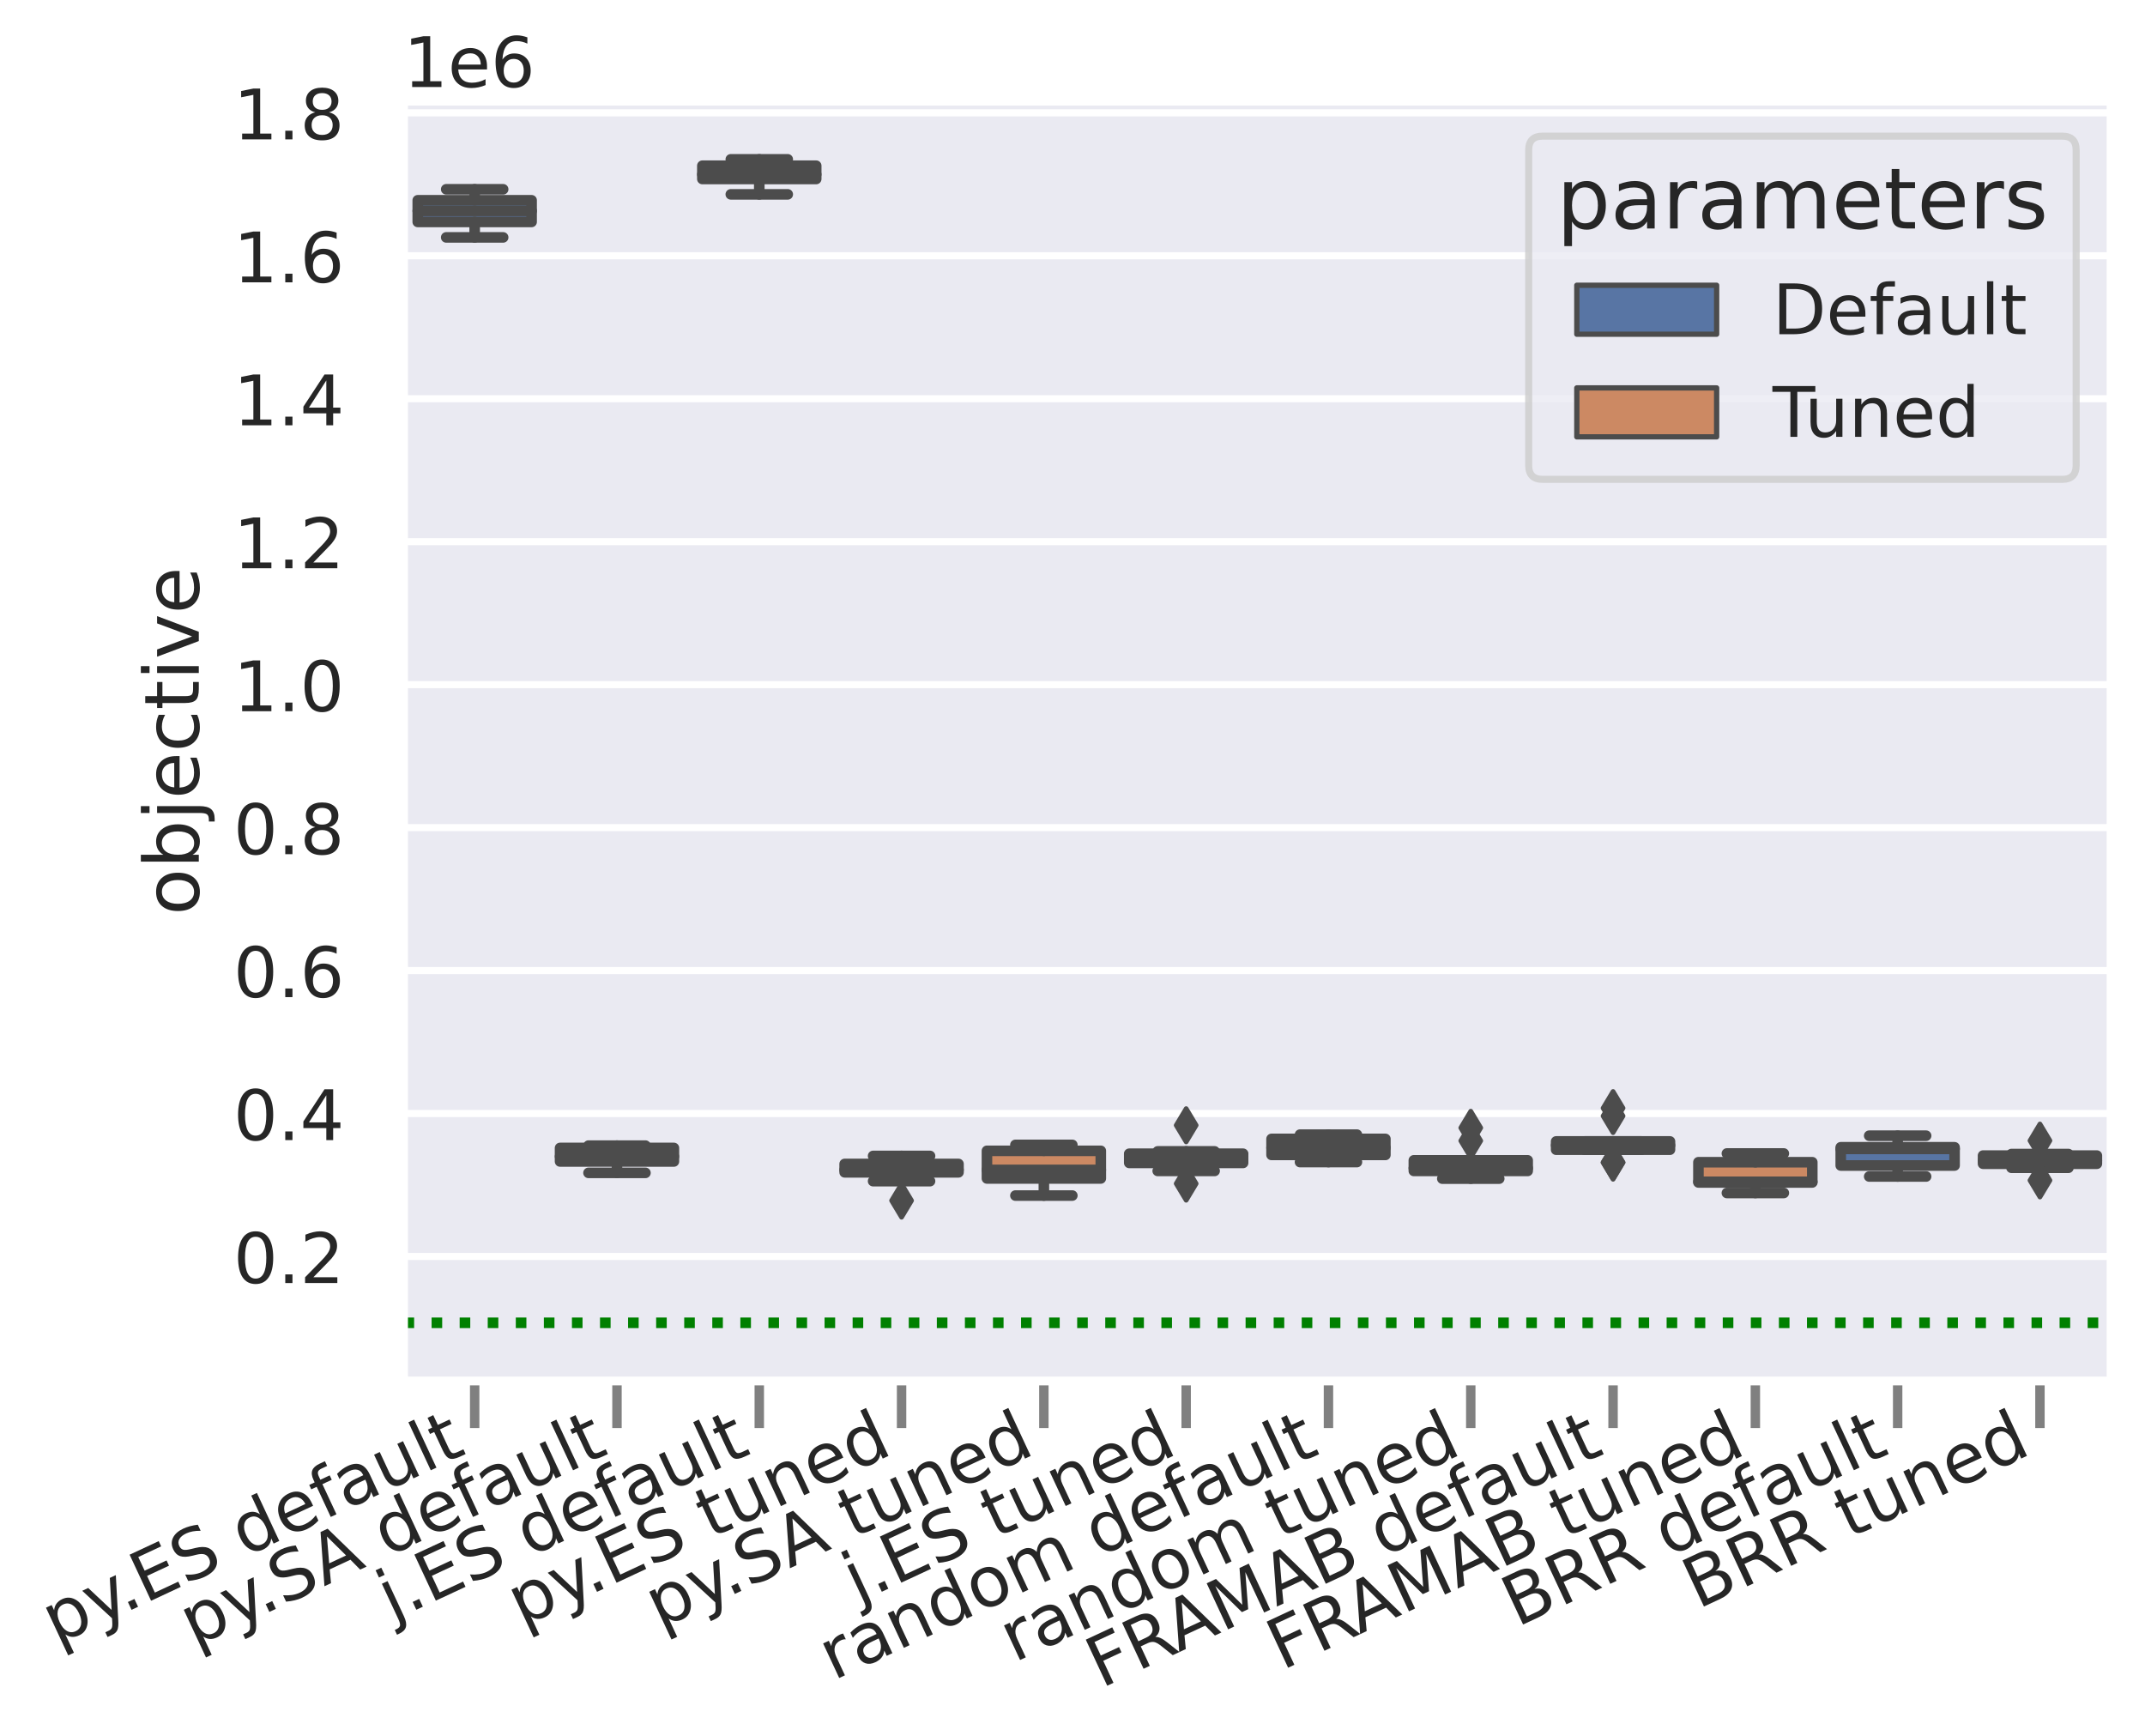 <?xml version="1.0" encoding="utf-8" standalone="no"?>
<!DOCTYPE svg PUBLIC "-//W3C//DTD SVG 1.1//EN"
  "http://www.w3.org/Graphics/SVG/1.1/DTD/svg11.dtd">
<!-- Created with matplotlib (https://matplotlib.org/) -->
<svg height="368.612pt" version="1.1" viewBox="0 0 455.612 368.612" width="455.612pt" xmlns="http://www.w3.org/2000/svg" xmlns:xlink="http://www.w3.org/1999/xlink">
 <defs>
  <style type="text/css">
*{stroke-linecap:butt;stroke-linejoin:round;}
  </style>
 </defs>
 <g id="figure_1">
  <g id="patch_1">
   <path d="M 0 368.612 
L 455.612 368.612 
L 455.612 0 
L 0 0 
z
" style="fill:#ffffff;"/>
  </g>
  <g id="axes_1">
   <g id="patch_2">
    <path d="M 85.712 293.284 
L 448.412 293.284 
L 448.412 21.484 
L 85.712 21.484 
z
" style="fill:#eaeaf2;"/>
   </g>
   <g id="matplotlib.axis_1">
    <g id="xtick_1">
     <g id="line2d_1">
      <defs>
       <path d="M 0 0 
L 0 10 
" id="m8fda8c042b" style="stroke:#808080;stroke-width:2;"/>
      </defs>
      <g>
       <use style="fill:#808080;stroke:#808080;stroke-width:2;" x="100.825" xlink:href="#m8fda8c042b" y="293.284"/>
      </g>
     </g>
     <g id="text_1">
      <!-- py.ES default -->
      <defs>
       <path d="M 18.109 8.203 
L 18.109 -20.797 
L 9.078 -20.797 
L 9.078 54.688 
L 18.109 54.688 
L 18.109 46.391 
Q 20.953 51.266 25.266 53.625 
Q 29.594 56 35.594 56 
Q 45.562 56 51.781 48.094 
Q 58.016 40.188 58.016 27.297 
Q 58.016 14.406 51.781 6.484 
Q 45.562 -1.422 35.594 -1.422 
Q 29.594 -1.422 25.266 0.953 
Q 20.953 3.328 18.109 8.203 
z
M 48.688 27.297 
Q 48.688 37.203 44.609 42.844 
Q 40.531 48.484 33.406 48.484 
Q 26.266 48.484 22.188 42.844 
Q 18.109 37.203 18.109 27.297 
Q 18.109 17.391 22.188 11.75 
Q 26.266 6.109 33.406 6.109 
Q 40.531 6.109 44.609 11.75 
Q 48.688 17.391 48.688 27.297 
z
" id="DejaVuSans-112"/>
       <path d="M 32.172 -5.078 
Q 28.375 -14.844 24.75 -17.812 
Q 21.141 -20.797 15.094 -20.797 
L 7.906 -20.797 
L 7.906 -13.281 
L 13.188 -13.281 
Q 16.891 -13.281 18.938 -11.516 
Q 21 -9.766 23.484 -3.219 
L 25.094 0.875 
L 2.984 54.688 
L 12.5 54.688 
L 29.594 11.922 
L 46.688 54.688 
L 56.203 54.688 
z
" id="DejaVuSans-121"/>
       <path d="M 10.688 12.406 
L 21 12.406 
L 21 0 
L 10.688 0 
z
" id="DejaVuSans-46"/>
       <path d="M 9.812 72.906 
L 55.906 72.906 
L 55.906 64.594 
L 19.672 64.594 
L 19.672 43.016 
L 54.391 43.016 
L 54.391 34.719 
L 19.672 34.719 
L 19.672 8.297 
L 56.781 8.297 
L 56.781 0 
L 9.812 0 
z
" id="DejaVuSans-69"/>
       <path d="M 53.516 70.516 
L 53.516 60.891 
Q 47.906 63.578 42.922 64.891 
Q 37.938 66.219 33.297 66.219 
Q 25.25 66.219 20.875 63.094 
Q 16.5 59.969 16.5 54.203 
Q 16.5 49.359 19.406 46.891 
Q 22.312 44.438 30.422 42.922 
L 36.375 41.703 
Q 47.406 39.594 52.656 34.297 
Q 57.906 29 57.906 20.125 
Q 57.906 9.516 50.797 4.047 
Q 43.703 -1.422 29.984 -1.422 
Q 24.812 -1.422 18.969 -0.25 
Q 13.141 0.922 6.891 3.219 
L 6.891 13.375 
Q 12.891 10.016 18.656 8.297 
Q 24.422 6.594 29.984 6.594 
Q 38.422 6.594 43.016 9.906 
Q 47.609 13.234 47.609 19.391 
Q 47.609 24.75 44.312 27.781 
Q 41.016 30.812 33.5 32.328 
L 27.484 33.5 
Q 16.453 35.688 11.516 40.375 
Q 6.594 45.062 6.594 53.422 
Q 6.594 63.094 13.406 68.656 
Q 20.219 74.219 32.172 74.219 
Q 37.312 74.219 42.625 73.281 
Q 47.953 72.359 53.516 70.516 
z
" id="DejaVuSans-83"/>
       <path id="DejaVuSans-32"/>
       <path d="M 45.406 46.391 
L 45.406 75.984 
L 54.391 75.984 
L 54.391 0 
L 45.406 0 
L 45.406 8.203 
Q 42.578 3.328 38.25 0.953 
Q 33.938 -1.422 27.875 -1.422 
Q 17.969 -1.422 11.734 6.484 
Q 5.516 14.406 5.516 27.297 
Q 5.516 40.188 11.734 48.094 
Q 17.969 56 27.875 56 
Q 33.938 56 38.25 53.625 
Q 42.578 51.266 45.406 46.391 
z
M 14.797 27.297 
Q 14.797 17.391 18.875 11.75 
Q 22.953 6.109 30.078 6.109 
Q 37.203 6.109 41.297 11.75 
Q 45.406 17.391 45.406 27.297 
Q 45.406 37.203 41.297 42.844 
Q 37.203 48.484 30.078 48.484 
Q 22.953 48.484 18.875 42.844 
Q 14.797 37.203 14.797 27.297 
z
" id="DejaVuSans-100"/>
       <path d="M 56.203 29.594 
L 56.203 25.203 
L 14.891 25.203 
Q 15.484 15.922 20.484 11.062 
Q 25.484 6.203 34.422 6.203 
Q 39.594 6.203 44.453 7.469 
Q 49.312 8.734 54.109 11.281 
L 54.109 2.781 
Q 49.266 0.734 44.188 -0.344 
Q 39.109 -1.422 33.891 -1.422 
Q 20.797 -1.422 13.156 6.188 
Q 5.516 13.812 5.516 26.812 
Q 5.516 40.234 12.766 48.109 
Q 20.016 56 32.328 56 
Q 43.359 56 49.781 48.891 
Q 56.203 41.797 56.203 29.594 
z
M 47.219 32.234 
Q 47.125 39.594 43.094 43.984 
Q 39.062 48.391 32.422 48.391 
Q 24.906 48.391 20.391 44.141 
Q 15.875 39.891 15.188 32.172 
z
" id="DejaVuSans-101"/>
       <path d="M 37.109 75.984 
L 37.109 68.5 
L 28.516 68.5 
Q 23.688 68.5 21.797 66.547 
Q 19.922 64.594 19.922 59.516 
L 19.922 54.688 
L 34.719 54.688 
L 34.719 47.703 
L 19.922 47.703 
L 19.922 0 
L 10.891 0 
L 10.891 47.703 
L 2.297 47.703 
L 2.297 54.688 
L 10.891 54.688 
L 10.891 58.5 
Q 10.891 67.625 15.141 71.797 
Q 19.391 75.984 28.609 75.984 
z
" id="DejaVuSans-102"/>
       <path d="M 34.281 27.484 
Q 23.391 27.484 19.188 25 
Q 14.984 22.516 14.984 16.5 
Q 14.984 11.719 18.141 8.906 
Q 21.297 6.109 26.703 6.109 
Q 34.188 6.109 38.703 11.406 
Q 43.219 16.703 43.219 25.484 
L 43.219 27.484 
z
M 52.203 31.203 
L 52.203 0 
L 43.219 0 
L 43.219 8.297 
Q 40.141 3.328 35.547 0.953 
Q 30.953 -1.422 24.312 -1.422 
Q 15.922 -1.422 10.953 3.297 
Q 6 8.016 6 15.922 
Q 6 25.141 12.172 29.828 
Q 18.359 34.516 30.609 34.516 
L 43.219 34.516 
L 43.219 35.406 
Q 43.219 41.609 39.141 45 
Q 35.062 48.391 27.688 48.391 
Q 23 48.391 18.547 47.266 
Q 14.109 46.141 10.016 43.891 
L 10.016 52.203 
Q 14.938 54.109 19.578 55.047 
Q 24.219 56 28.609 56 
Q 40.484 56 46.344 49.844 
Q 52.203 43.703 52.203 31.203 
z
" id="DejaVuSans-97"/>
       <path d="M 8.5 21.578 
L 8.5 54.688 
L 17.484 54.688 
L 17.484 21.922 
Q 17.484 14.156 20.5 10.266 
Q 23.531 6.391 29.594 6.391 
Q 36.859 6.391 41.078 11.031 
Q 45.312 15.672 45.312 23.688 
L 45.312 54.688 
L 54.297 54.688 
L 54.297 0 
L 45.312 0 
L 45.312 8.406 
Q 42.047 3.422 37.719 1 
Q 33.406 -1.422 27.688 -1.422 
Q 18.266 -1.422 13.375 4.438 
Q 8.5 10.297 8.5 21.578 
z
M 31.109 56 
z
" id="DejaVuSans-117"/>
       <path d="M 9.422 75.984 
L 18.406 75.984 
L 18.406 0 
L 9.422 0 
z
" id="DejaVuSans-108"/>
       <path d="M 18.312 70.219 
L 18.312 54.688 
L 36.812 54.688 
L 36.812 47.703 
L 18.312 47.703 
L 18.312 18.016 
Q 18.312 11.328 20.141 9.422 
Q 21.969 7.516 27.594 7.516 
L 36.812 7.516 
L 36.812 0 
L 27.594 0 
Q 17.188 0 13.234 3.875 
Q 9.281 7.766 9.281 18.016 
L 9.281 47.703 
L 2.688 47.703 
L 2.688 54.688 
L 9.281 54.688 
L 9.281 70.219 
z
" id="DejaVuSans-116"/>
      </defs>
      <g style="fill:#262626;" transform="translate(11.969 349.336)rotate(-25)scale(0.148 -0.148)">
       <use xlink:href="#DejaVuSans-112"/>
       <use x="63.477" xlink:href="#DejaVuSans-121"/>
       <use x="108.406" xlink:href="#DejaVuSans-46"/>
       <use x="140.193" xlink:href="#DejaVuSans-69"/>
       <use x="203.377" xlink:href="#DejaVuSans-83"/>
       <use x="266.854" xlink:href="#DejaVuSans-32"/>
       <use x="298.641" xlink:href="#DejaVuSans-100"/>
       <use x="362.117" xlink:href="#DejaVuSans-101"/>
       <use x="423.641" xlink:href="#DejaVuSans-102"/>
       <use x="458.846" xlink:href="#DejaVuSans-97"/>
       <use x="520.125" xlink:href="#DejaVuSans-117"/>
       <use x="583.504" xlink:href="#DejaVuSans-108"/>
       <use x="611.287" xlink:href="#DejaVuSans-116"/>
      </g>
     </g>
    </g>
    <g id="xtick_2">
     <g id="line2d_2">
      <g>
       <use style="fill:#808080;stroke:#808080;stroke-width:2;" x="131.05" xlink:href="#m8fda8c042b" y="293.284"/>
      </g>
     </g>
     <g id="text_2">
      <!-- py.SA default -->
      <defs>
       <path d="M 34.188 63.188 
L 20.797 26.906 
L 47.609 26.906 
z
M 28.609 72.906 
L 39.797 72.906 
L 67.578 0 
L 57.328 0 
L 50.688 18.703 
L 17.828 18.703 
L 11.188 0 
L 0.781 0 
z
" id="DejaVuSans-65"/>
      </defs>
      <g style="fill:#262626;" transform="translate(41.239 349.781)rotate(-25)scale(0.148 -0.148)">
       <use xlink:href="#DejaVuSans-112"/>
       <use x="63.477" xlink:href="#DejaVuSans-121"/>
       <use x="108.406" xlink:href="#DejaVuSans-46"/>
       <use x="140.193" xlink:href="#DejaVuSans-83"/>
       <use x="205.545" xlink:href="#DejaVuSans-65"/>
       <use x="273.953" xlink:href="#DejaVuSans-32"/>
       <use x="305.74" xlink:href="#DejaVuSans-100"/>
       <use x="369.217" xlink:href="#DejaVuSans-101"/>
       <use x="430.74" xlink:href="#DejaVuSans-102"/>
       <use x="465.945" xlink:href="#DejaVuSans-97"/>
       <use x="527.225" xlink:href="#DejaVuSans-117"/>
       <use x="590.604" xlink:href="#DejaVuSans-108"/>
       <use x="618.387" xlink:href="#DejaVuSans-116"/>
      </g>
     </g>
    </g>
    <g id="xtick_3">
     <g id="line2d_3">
      <g>
       <use style="fill:#808080;stroke:#808080;stroke-width:2;" x="161.275" xlink:href="#m8fda8c042b" y="293.284"/>
      </g>
     </g>
     <g id="text_3">
      <!-- j.ES default -->
      <defs>
       <path d="M 9.422 54.688 
L 18.406 54.688 
L 18.406 -0.984 
Q 18.406 -11.422 14.422 -16.109 
Q 10.453 -20.797 1.609 -20.797 
L -1.812 -20.797 
L -1.812 -13.188 
L 0.594 -13.188 
Q 5.719 -13.188 7.562 -10.812 
Q 9.422 -8.453 9.422 -0.984 
z
M 9.422 75.984 
L 18.406 75.984 
L 18.406 64.594 
L 9.422 64.594 
z
" id="DejaVuSans-106"/>
      </defs>
      <g style="fill:#262626;" transform="translate(83.272 344.275)rotate(-25)scale(0.148 -0.148)">
       <use xlink:href="#DejaVuSans-106"/>
       <use x="27.783" xlink:href="#DejaVuSans-46"/>
       <use x="59.57" xlink:href="#DejaVuSans-69"/>
       <use x="122.754" xlink:href="#DejaVuSans-83"/>
       <use x="186.23" xlink:href="#DejaVuSans-32"/>
       <use x="218.018" xlink:href="#DejaVuSans-100"/>
       <use x="281.494" xlink:href="#DejaVuSans-101"/>
       <use x="343.018" xlink:href="#DejaVuSans-102"/>
       <use x="378.223" xlink:href="#DejaVuSans-97"/>
       <use x="439.502" xlink:href="#DejaVuSans-117"/>
       <use x="502.881" xlink:href="#DejaVuSans-108"/>
       <use x="530.664" xlink:href="#DejaVuSans-116"/>
      </g>
     </g>
    </g>
    <g id="xtick_4">
     <g id="line2d_4">
      <g>
       <use style="fill:#808080;stroke:#808080;stroke-width:2;" x="191.5" xlink:href="#m8fda8c042b" y="293.284"/>
      </g>
     </g>
     <g id="text_4">
      <!-- py.ES tuned -->
      <defs>
       <path d="M 54.891 33.016 
L 54.891 0 
L 45.906 0 
L 45.906 32.719 
Q 45.906 40.484 42.875 44.328 
Q 39.844 48.188 33.797 48.188 
Q 26.516 48.188 22.312 43.547 
Q 18.109 38.922 18.109 30.906 
L 18.109 0 
L 9.078 0 
L 9.078 54.688 
L 18.109 54.688 
L 18.109 46.188 
Q 21.344 51.125 25.703 53.562 
Q 30.078 56 35.797 56 
Q 45.219 56 50.047 50.172 
Q 54.891 44.344 54.891 33.016 
z
" id="DejaVuSans-110"/>
      </defs>
      <g style="fill:#262626;" transform="translate(110.839 345.514)rotate(-25)scale(0.148 -0.148)">
       <use xlink:href="#DejaVuSans-112"/>
       <use x="63.477" xlink:href="#DejaVuSans-121"/>
       <use x="108.406" xlink:href="#DejaVuSans-46"/>
       <use x="140.193" xlink:href="#DejaVuSans-69"/>
       <use x="203.377" xlink:href="#DejaVuSans-83"/>
       <use x="266.854" xlink:href="#DejaVuSans-32"/>
       <use x="298.641" xlink:href="#DejaVuSans-116"/>
       <use x="337.85" xlink:href="#DejaVuSans-117"/>
       <use x="401.229" xlink:href="#DejaVuSans-110"/>
       <use x="464.607" xlink:href="#DejaVuSans-101"/>
       <use x="526.131" xlink:href="#DejaVuSans-100"/>
      </g>
     </g>
    </g>
    <g id="xtick_5">
     <g id="line2d_5">
      <g>
       <use style="fill:#808080;stroke:#808080;stroke-width:2;" x="221.725" xlink:href="#m8fda8c042b" y="293.284"/>
      </g>
     </g>
     <g id="text_5">
      <!-- py.SA tuned -->
      <g style="fill:#262626;" transform="translate(140.109 345.96)rotate(-25)scale(0.148 -0.148)">
       <use xlink:href="#DejaVuSans-112"/>
       <use x="63.477" xlink:href="#DejaVuSans-121"/>
       <use x="108.406" xlink:href="#DejaVuSans-46"/>
       <use x="140.193" xlink:href="#DejaVuSans-83"/>
       <use x="205.545" xlink:href="#DejaVuSans-65"/>
       <use x="273.953" xlink:href="#DejaVuSans-32"/>
       <use x="305.74" xlink:href="#DejaVuSans-116"/>
       <use x="344.949" xlink:href="#DejaVuSans-117"/>
       <use x="408.328" xlink:href="#DejaVuSans-110"/>
       <use x="471.707" xlink:href="#DejaVuSans-101"/>
       <use x="533.23" xlink:href="#DejaVuSans-100"/>
      </g>
     </g>
    </g>
    <g id="xtick_6">
     <g id="line2d_6">
      <g>
       <use style="fill:#808080;stroke:#808080;stroke-width:2;" x="251.95" xlink:href="#m8fda8c042b" y="293.284"/>
      </g>
     </g>
     <g id="text_6">
      <!-- j.ES tuned -->
      <g style="fill:#262626;" transform="translate(182.142 340.453)rotate(-25)scale(0.148 -0.148)">
       <use xlink:href="#DejaVuSans-106"/>
       <use x="27.783" xlink:href="#DejaVuSans-46"/>
       <use x="59.57" xlink:href="#DejaVuSans-69"/>
       <use x="122.754" xlink:href="#DejaVuSans-83"/>
       <use x="186.23" xlink:href="#DejaVuSans-32"/>
       <use x="218.018" xlink:href="#DejaVuSans-116"/>
       <use x="257.227" xlink:href="#DejaVuSans-117"/>
       <use x="320.605" xlink:href="#DejaVuSans-110"/>
       <use x="383.984" xlink:href="#DejaVuSans-101"/>
       <use x="445.508" xlink:href="#DejaVuSans-100"/>
      </g>
     </g>
    </g>
    <g id="xtick_7">
     <g id="line2d_7">
      <g>
       <use style="fill:#808080;stroke:#808080;stroke-width:2;" x="282.175" xlink:href="#m8fda8c042b" y="293.284"/>
      </g>
     </g>
     <g id="text_7">
      <!-- random default -->
      <defs>
       <path d="M 41.109 46.297 
Q 39.594 47.172 37.812 47.578 
Q 36.031 48 33.891 48 
Q 26.266 48 22.188 43.047 
Q 18.109 38.094 18.109 28.812 
L 18.109 0 
L 9.078 0 
L 9.078 54.688 
L 18.109 54.688 
L 18.109 46.188 
Q 20.953 51.172 25.484 53.578 
Q 30.031 56 36.531 56 
Q 37.453 56 38.578 55.875 
Q 39.703 55.766 41.062 55.516 
z
" id="DejaVuSans-114"/>
       <path d="M 30.609 48.391 
Q 23.391 48.391 19.188 42.75 
Q 14.984 37.109 14.984 27.297 
Q 14.984 17.484 19.156 11.844 
Q 23.344 6.203 30.609 6.203 
Q 37.797 6.203 41.984 11.859 
Q 46.188 17.531 46.188 27.297 
Q 46.188 37.016 41.984 42.703 
Q 37.797 48.391 30.609 48.391 
z
M 30.609 56 
Q 42.328 56 49.016 48.375 
Q 55.719 40.766 55.719 27.297 
Q 55.719 13.875 49.016 6.219 
Q 42.328 -1.422 30.609 -1.422 
Q 18.844 -1.422 12.172 6.219 
Q 5.516 13.875 5.516 27.297 
Q 5.516 40.766 12.172 48.375 
Q 18.844 56 30.609 56 
z
" id="DejaVuSans-111"/>
       <path d="M 52 44.188 
Q 55.375 50.25 60.062 53.125 
Q 64.75 56 71.094 56 
Q 79.641 56 84.281 50.016 
Q 88.922 44.047 88.922 33.016 
L 88.922 0 
L 79.891 0 
L 79.891 32.719 
Q 79.891 40.578 77.094 44.375 
Q 74.312 48.188 68.609 48.188 
Q 61.625 48.188 57.562 43.547 
Q 53.516 38.922 53.516 30.906 
L 53.516 0 
L 44.484 0 
L 44.484 32.719 
Q 44.484 40.625 41.703 44.406 
Q 38.922 48.188 33.109 48.188 
Q 26.219 48.188 22.156 43.531 
Q 18.109 38.875 18.109 30.906 
L 18.109 0 
L 9.078 0 
L 9.078 54.688 
L 18.109 54.688 
L 18.109 46.188 
Q 21.188 51.219 25.484 53.609 
Q 29.781 56 35.688 56 
Q 41.656 56 45.828 52.969 
Q 50 49.953 52 44.188 
z
" id="DejaVuSans-109"/>
      </defs>
      <g style="fill:#262626;" transform="translate(177.038 356.928)rotate(-25)scale(0.148 -0.148)">
       <use xlink:href="#DejaVuSans-114"/>
       <use x="41.113" xlink:href="#DejaVuSans-97"/>
       <use x="102.393" xlink:href="#DejaVuSans-110"/>
       <use x="165.771" xlink:href="#DejaVuSans-100"/>
       <use x="229.248" xlink:href="#DejaVuSans-111"/>
       <use x="290.43" xlink:href="#DejaVuSans-109"/>
       <use x="387.842" xlink:href="#DejaVuSans-32"/>
       <use x="419.629" xlink:href="#DejaVuSans-100"/>
       <use x="483.105" xlink:href="#DejaVuSans-101"/>
       <use x="544.629" xlink:href="#DejaVuSans-102"/>
       <use x="579.834" xlink:href="#DejaVuSans-97"/>
       <use x="641.113" xlink:href="#DejaVuSans-117"/>
       <use x="704.492" xlink:href="#DejaVuSans-108"/>
       <use x="732.275" xlink:href="#DejaVuSans-116"/>
      </g>
     </g>
    </g>
    <g id="xtick_8">
     <g id="line2d_8">
      <g>
       <use style="fill:#808080;stroke:#808080;stroke-width:2;" x="312.4" xlink:href="#m8fda8c042b" y="293.284"/>
      </g>
     </g>
     <g id="text_8">
      <!-- random tuned -->
      <g style="fill:#262626;" transform="translate(215.458 353.106)rotate(-25)scale(0.148 -0.148)">
       <use xlink:href="#DejaVuSans-114"/>
       <use x="41.113" xlink:href="#DejaVuSans-97"/>
       <use x="102.393" xlink:href="#DejaVuSans-110"/>
       <use x="165.771" xlink:href="#DejaVuSans-100"/>
       <use x="229.248" xlink:href="#DejaVuSans-111"/>
       <use x="290.43" xlink:href="#DejaVuSans-109"/>
       <use x="387.842" xlink:href="#DejaVuSans-32"/>
       <use x="419.629" xlink:href="#DejaVuSans-116"/>
       <use x="458.838" xlink:href="#DejaVuSans-117"/>
       <use x="522.217" xlink:href="#DejaVuSans-110"/>
       <use x="585.596" xlink:href="#DejaVuSans-101"/>
       <use x="647.119" xlink:href="#DejaVuSans-100"/>
      </g>
     </g>
    </g>
    <g id="xtick_9">
     <g id="line2d_9">
      <g>
       <use style="fill:#808080;stroke:#808080;stroke-width:2;" x="342.625" xlink:href="#m8fda8c042b" y="293.284"/>
      </g>
     </g>
     <g id="text_9">
      <!-- FRAMAB default -->
      <defs>
       <path d="M 9.812 72.906 
L 51.703 72.906 
L 51.703 64.594 
L 19.672 64.594 
L 19.672 43.109 
L 48.578 43.109 
L 48.578 34.812 
L 19.672 34.812 
L 19.672 0 
L 9.812 0 
z
" id="DejaVuSans-70"/>
       <path d="M 44.391 34.188 
Q 47.562 33.109 50.562 29.594 
Q 53.562 26.078 56.594 19.922 
L 66.609 0 
L 56 0 
L 46.688 18.703 
Q 43.062 26.031 39.672 28.422 
Q 36.281 30.812 30.422 30.812 
L 19.672 30.812 
L 19.672 0 
L 9.812 0 
L 9.812 72.906 
L 32.078 72.906 
Q 44.578 72.906 50.734 67.672 
Q 56.891 62.453 56.891 51.906 
Q 56.891 45.016 53.688 40.469 
Q 50.484 35.938 44.391 34.188 
z
M 19.672 64.797 
L 19.672 38.922 
L 32.078 38.922 
Q 39.203 38.922 42.844 42.219 
Q 46.484 45.516 46.484 51.906 
Q 46.484 58.297 42.844 61.547 
Q 39.203 64.797 32.078 64.797 
z
" id="DejaVuSans-82"/>
       <path d="M 9.812 72.906 
L 24.516 72.906 
L 43.109 23.297 
L 61.812 72.906 
L 76.516 72.906 
L 76.516 0 
L 66.891 0 
L 66.891 64.016 
L 48.094 14.016 
L 38.188 14.016 
L 19.391 64.016 
L 19.391 0 
L 9.812 0 
z
" id="DejaVuSans-77"/>
       <path d="M 19.672 34.812 
L 19.672 8.109 
L 35.5 8.109 
Q 43.453 8.109 47.281 11.406 
Q 51.125 14.703 51.125 21.484 
Q 51.125 28.328 47.281 31.562 
Q 43.453 34.812 35.5 34.812 
z
M 19.672 64.797 
L 19.672 42.828 
L 34.281 42.828 
Q 41.5 42.828 45.031 45.531 
Q 48.578 48.25 48.578 53.812 
Q 48.578 59.328 45.031 62.062 
Q 41.5 64.797 34.281 64.797 
z
M 9.812 72.906 
L 35.016 72.906 
Q 46.297 72.906 52.391 68.219 
Q 58.5 63.531 58.5 54.891 
Q 58.5 48.188 55.375 44.234 
Q 52.25 40.281 46.188 39.312 
Q 53.469 37.75 57.5 32.781 
Q 61.531 27.828 61.531 20.406 
Q 61.531 10.641 54.891 5.312 
Q 48.25 0 35.984 0 
L 9.812 0 
z
" id="DejaVuSans-66"/>
      </defs>
      <g style="fill:#262626;" transform="translate(233.873 358.613)rotate(-25)scale(0.148 -0.148)">
       <use xlink:href="#DejaVuSans-70"/>
       <use x="57.52" xlink:href="#DejaVuSans-82"/>
       <use x="123.002" xlink:href="#DejaVuSans-65"/>
       <use x="191.41" xlink:href="#DejaVuSans-77"/>
       <use x="277.689" xlink:href="#DejaVuSans-65"/>
       <use x="346.098" xlink:href="#DejaVuSans-66"/>
       <use x="414.701" xlink:href="#DejaVuSans-32"/>
       <use x="446.488" xlink:href="#DejaVuSans-100"/>
       <use x="509.965" xlink:href="#DejaVuSans-101"/>
       <use x="571.488" xlink:href="#DejaVuSans-102"/>
       <use x="606.693" xlink:href="#DejaVuSans-97"/>
       <use x="667.973" xlink:href="#DejaVuSans-117"/>
       <use x="731.352" xlink:href="#DejaVuSans-108"/>
       <use x="759.135" xlink:href="#DejaVuSans-116"/>
      </g>
     </g>
    </g>
    <g id="xtick_10">
     <g id="line2d_10">
      <g>
       <use style="fill:#808080;stroke:#808080;stroke-width:2;" x="372.85" xlink:href="#m8fda8c042b" y="293.284"/>
      </g>
     </g>
     <g id="text_10">
      <!-- FRAMAB tuned -->
      <g style="fill:#262626;" transform="translate(272.293 354.792)rotate(-25)scale(0.148 -0.148)">
       <use xlink:href="#DejaVuSans-70"/>
       <use x="57.52" xlink:href="#DejaVuSans-82"/>
       <use x="123.002" xlink:href="#DejaVuSans-65"/>
       <use x="191.41" xlink:href="#DejaVuSans-77"/>
       <use x="277.689" xlink:href="#DejaVuSans-65"/>
       <use x="346.098" xlink:href="#DejaVuSans-66"/>
       <use x="414.701" xlink:href="#DejaVuSans-32"/>
       <use x="446.488" xlink:href="#DejaVuSans-116"/>
       <use x="485.697" xlink:href="#DejaVuSans-117"/>
       <use x="549.076" xlink:href="#DejaVuSans-110"/>
       <use x="612.455" xlink:href="#DejaVuSans-101"/>
       <use x="673.979" xlink:href="#DejaVuSans-100"/>
      </g>
     </g>
    </g>
    <g id="xtick_11">
     <g id="line2d_11">
      <g>
       <use style="fill:#808080;stroke:#808080;stroke-width:2;" x="403.075" xlink:href="#m8fda8c042b" y="293.284"/>
      </g>
     </g>
     <g id="text_11">
      <!-- BRR default -->
      <g style="fill:#262626;" transform="translate(322.199 345.614)rotate(-25)scale(0.148 -0.148)">
       <use xlink:href="#DejaVuSans-66"/>
       <use x="68.604" xlink:href="#DejaVuSans-82"/>
       <use x="138.086" xlink:href="#DejaVuSans-82"/>
       <use x="207.568" xlink:href="#DejaVuSans-32"/>
       <use x="239.355" xlink:href="#DejaVuSans-100"/>
       <use x="302.832" xlink:href="#DejaVuSans-101"/>
       <use x="364.355" xlink:href="#DejaVuSans-102"/>
       <use x="399.561" xlink:href="#DejaVuSans-97"/>
       <use x="460.84" xlink:href="#DejaVuSans-117"/>
       <use x="524.219" xlink:href="#DejaVuSans-108"/>
       <use x="552.002" xlink:href="#DejaVuSans-116"/>
      </g>
     </g>
    </g>
    <g id="xtick_12">
     <g id="line2d_12">
      <g>
       <use style="fill:#808080;stroke:#808080;stroke-width:2;" x="433.3" xlink:href="#m8fda8c042b" y="293.284"/>
      </g>
     </g>
     <g id="text_12">
      <!-- BRR tuned -->
      <g style="fill:#262626;" transform="translate(360.619 341.793)rotate(-25)scale(0.148 -0.148)">
       <use xlink:href="#DejaVuSans-66"/>
       <use x="68.604" xlink:href="#DejaVuSans-82"/>
       <use x="138.086" xlink:href="#DejaVuSans-82"/>
       <use x="207.568" xlink:href="#DejaVuSans-32"/>
       <use x="239.355" xlink:href="#DejaVuSans-116"/>
       <use x="278.564" xlink:href="#DejaVuSans-117"/>
       <use x="341.943" xlink:href="#DejaVuSans-110"/>
       <use x="405.322" xlink:href="#DejaVuSans-101"/>
       <use x="466.846" xlink:href="#DejaVuSans-100"/>
      </g>
     </g>
    </g>
   </g>
   <g id="matplotlib.axis_2">
    <g id="ytick_1">
     <g id="line2d_13">
      <path clip-path="url(#pc686315144)" d="M 85.712 266.844 
L 448.412 266.844 
" style="fill:none;stroke:#ffffff;stroke-linecap:round;stroke-width:1.5;"/>
     </g>
     <g id="text_13">
      <!-- 0.2 -->
      <defs>
       <path d="M 31.781 66.406 
Q 24.172 66.406 20.328 58.906 
Q 16.5 51.422 16.5 36.375 
Q 16.5 21.391 20.328 13.891 
Q 24.172 6.391 31.781 6.391 
Q 39.453 6.391 43.281 13.891 
Q 47.125 21.391 47.125 36.375 
Q 47.125 51.422 43.281 58.906 
Q 39.453 66.406 31.781 66.406 
z
M 31.781 74.219 
Q 44.047 74.219 50.516 64.516 
Q 56.984 54.828 56.984 36.375 
Q 56.984 17.969 50.516 8.266 
Q 44.047 -1.422 31.781 -1.422 
Q 19.531 -1.422 13.062 8.266 
Q 6.594 17.969 6.594 36.375 
Q 6.594 54.828 13.062 64.516 
Q 19.531 74.219 31.781 74.219 
z
" id="DejaVuSans-48"/>
       <path d="M 19.188 8.297 
L 53.609 8.297 
L 53.609 0 
L 7.328 0 
L 7.328 8.297 
Q 12.938 14.109 22.625 23.891 
Q 32.328 33.688 34.812 36.531 
Q 39.547 41.844 41.422 45.531 
Q 43.312 49.219 43.312 52.781 
Q 43.312 58.594 39.234 62.25 
Q 35.156 65.922 28.609 65.922 
Q 23.969 65.922 18.812 64.312 
Q 13.672 62.703 7.812 59.422 
L 7.812 69.391 
Q 13.766 71.781 18.938 73 
Q 24.125 74.219 28.422 74.219 
Q 39.75 74.219 46.484 68.547 
Q 53.219 62.891 53.219 53.422 
Q 53.219 48.922 51.531 44.891 
Q 49.859 40.875 45.406 35.406 
Q 44.188 33.984 37.641 27.219 
Q 31.109 20.453 19.188 8.297 
z
" id="DejaVuSans-50"/>
      </defs>
      <g style="fill:#262626;" transform="translate(49.596 272.486)scale(0.148 -0.148)">
       <use xlink:href="#DejaVuSans-48"/>
       <use x="63.623" xlink:href="#DejaVuSans-46"/>
       <use x="95.41" xlink:href="#DejaVuSans-50"/>
      </g>
     </g>
    </g>
    <g id="ytick_2">
     <g id="line2d_14">
      <path clip-path="url(#pc686315144)" d="M 85.712 236.483 
L 448.412 236.483 
" style="fill:none;stroke:#ffffff;stroke-linecap:round;stroke-width:1.5;"/>
     </g>
     <g id="text_14">
      <!-- 0.4 -->
      <defs>
       <path d="M 37.797 64.312 
L 12.891 25.391 
L 37.797 25.391 
z
M 35.203 72.906 
L 47.609 72.906 
L 47.609 25.391 
L 58.016 25.391 
L 58.016 17.188 
L 47.609 17.188 
L 47.609 0 
L 37.797 0 
L 37.797 17.188 
L 4.891 17.188 
L 4.891 26.703 
z
" id="DejaVuSans-52"/>
      </defs>
      <g style="fill:#262626;" transform="translate(49.596 242.125)scale(0.148 -0.148)">
       <use xlink:href="#DejaVuSans-48"/>
       <use x="63.623" xlink:href="#DejaVuSans-46"/>
       <use x="95.41" xlink:href="#DejaVuSans-52"/>
      </g>
     </g>
    </g>
    <g id="ytick_3">
     <g id="line2d_15">
      <path clip-path="url(#pc686315144)" d="M 85.712 206.122 
L 448.412 206.122 
" style="fill:none;stroke:#ffffff;stroke-linecap:round;stroke-width:1.5;"/>
     </g>
     <g id="text_15">
      <!-- 0.6 -->
      <defs>
       <path d="M 33.016 40.375 
Q 26.375 40.375 22.484 35.828 
Q 18.609 31.297 18.609 23.391 
Q 18.609 15.531 22.484 10.953 
Q 26.375 6.391 33.016 6.391 
Q 39.656 6.391 43.531 10.953 
Q 47.406 15.531 47.406 23.391 
Q 47.406 31.297 43.531 35.828 
Q 39.656 40.375 33.016 40.375 
z
M 52.594 71.297 
L 52.594 62.312 
Q 48.875 64.062 45.094 64.984 
Q 41.312 65.922 37.594 65.922 
Q 27.828 65.922 22.672 59.328 
Q 17.531 52.734 16.797 39.406 
Q 19.672 43.656 24.016 45.922 
Q 28.375 48.188 33.594 48.188 
Q 44.578 48.188 50.953 41.516 
Q 57.328 34.859 57.328 23.391 
Q 57.328 12.156 50.688 5.359 
Q 44.047 -1.422 33.016 -1.422 
Q 20.359 -1.422 13.672 8.266 
Q 6.984 17.969 6.984 36.375 
Q 6.984 53.656 15.188 63.938 
Q 23.391 74.219 37.203 74.219 
Q 40.922 74.219 44.703 73.484 
Q 48.484 72.75 52.594 71.297 
z
" id="DejaVuSans-54"/>
      </defs>
      <g style="fill:#262626;" transform="translate(49.596 211.764)scale(0.148 -0.148)">
       <use xlink:href="#DejaVuSans-48"/>
       <use x="63.623" xlink:href="#DejaVuSans-46"/>
       <use x="95.41" xlink:href="#DejaVuSans-54"/>
      </g>
     </g>
    </g>
    <g id="ytick_4">
     <g id="line2d_16">
      <path clip-path="url(#pc686315144)" d="M 85.712 175.761 
L 448.412 175.761 
" style="fill:none;stroke:#ffffff;stroke-linecap:round;stroke-width:1.5;"/>
     </g>
     <g id="text_16">
      <!-- 0.8 -->
      <defs>
       <path d="M 31.781 34.625 
Q 24.75 34.625 20.719 30.859 
Q 16.703 27.094 16.703 20.516 
Q 16.703 13.922 20.719 10.156 
Q 24.75 6.391 31.781 6.391 
Q 38.812 6.391 42.859 10.172 
Q 46.922 13.969 46.922 20.516 
Q 46.922 27.094 42.891 30.859 
Q 38.875 34.625 31.781 34.625 
z
M 21.922 38.812 
Q 15.578 40.375 12.031 44.719 
Q 8.5 49.078 8.5 55.328 
Q 8.5 64.062 14.719 69.141 
Q 20.953 74.219 31.781 74.219 
Q 42.672 74.219 48.875 69.141 
Q 55.078 64.062 55.078 55.328 
Q 55.078 49.078 51.531 44.719 
Q 48 40.375 41.703 38.812 
Q 48.828 37.156 52.797 32.312 
Q 56.781 27.484 56.781 20.516 
Q 56.781 9.906 50.312 4.234 
Q 43.844 -1.422 31.781 -1.422 
Q 19.734 -1.422 13.25 4.234 
Q 6.781 9.906 6.781 20.516 
Q 6.781 27.484 10.781 32.312 
Q 14.797 37.156 21.922 38.812 
z
M 18.312 54.391 
Q 18.312 48.734 21.844 45.562 
Q 25.391 42.391 31.781 42.391 
Q 38.141 42.391 41.719 45.562 
Q 45.312 48.734 45.312 54.391 
Q 45.312 60.062 41.719 63.234 
Q 38.141 66.406 31.781 66.406 
Q 25.391 66.406 21.844 63.234 
Q 18.312 60.062 18.312 54.391 
z
" id="DejaVuSans-56"/>
      </defs>
      <g style="fill:#262626;" transform="translate(49.596 181.403)scale(0.148 -0.148)">
       <use xlink:href="#DejaVuSans-48"/>
       <use x="63.623" xlink:href="#DejaVuSans-46"/>
       <use x="95.41" xlink:href="#DejaVuSans-56"/>
      </g>
     </g>
    </g>
    <g id="ytick_5">
     <g id="line2d_17">
      <path clip-path="url(#pc686315144)" d="M 85.712 145.401 
L 448.412 145.401 
" style="fill:none;stroke:#ffffff;stroke-linecap:round;stroke-width:1.5;"/>
     </g>
     <g id="text_17">
      <!-- 1.0 -->
      <defs>
       <path d="M 12.406 8.297 
L 28.516 8.297 
L 28.516 63.922 
L 10.984 60.406 
L 10.984 69.391 
L 28.422 72.906 
L 38.281 72.906 
L 38.281 8.297 
L 54.391 8.297 
L 54.391 0 
L 12.406 0 
z
" id="DejaVuSans-49"/>
      </defs>
      <g style="fill:#262626;" transform="translate(49.596 151.042)scale(0.148 -0.148)">
       <use xlink:href="#DejaVuSans-49"/>
       <use x="63.623" xlink:href="#DejaVuSans-46"/>
       <use x="95.41" xlink:href="#DejaVuSans-48"/>
      </g>
     </g>
    </g>
    <g id="ytick_6">
     <g id="line2d_18">
      <path clip-path="url(#pc686315144)" d="M 85.712 115.04 
L 448.412 115.04 
" style="fill:none;stroke:#ffffff;stroke-linecap:round;stroke-width:1.5;"/>
     </g>
     <g id="text_18">
      <!-- 1.2 -->
      <g style="fill:#262626;" transform="translate(49.596 120.681)scale(0.148 -0.148)">
       <use xlink:href="#DejaVuSans-49"/>
       <use x="63.623" xlink:href="#DejaVuSans-46"/>
       <use x="95.41" xlink:href="#DejaVuSans-50"/>
      </g>
     </g>
    </g>
    <g id="ytick_7">
     <g id="line2d_19">
      <path clip-path="url(#pc686315144)" d="M 85.712 84.679 
L 448.412 84.679 
" style="fill:none;stroke:#ffffff;stroke-linecap:round;stroke-width:1.5;"/>
     </g>
     <g id="text_19">
      <!-- 1.4 -->
      <g style="fill:#262626;" transform="translate(49.596 90.321)scale(0.148 -0.148)">
       <use xlink:href="#DejaVuSans-49"/>
       <use x="63.623" xlink:href="#DejaVuSans-46"/>
       <use x="95.41" xlink:href="#DejaVuSans-52"/>
      </g>
     </g>
    </g>
    <g id="ytick_8">
     <g id="line2d_20">
      <path clip-path="url(#pc686315144)" d="M 85.712 54.318 
L 448.412 54.318 
" style="fill:none;stroke:#ffffff;stroke-linecap:round;stroke-width:1.5;"/>
     </g>
     <g id="text_20">
      <!-- 1.6 -->
      <g style="fill:#262626;" transform="translate(49.596 59.96)scale(0.148 -0.148)">
       <use xlink:href="#DejaVuSans-49"/>
       <use x="63.623" xlink:href="#DejaVuSans-46"/>
       <use x="95.41" xlink:href="#DejaVuSans-54"/>
      </g>
     </g>
    </g>
    <g id="ytick_9">
     <g id="line2d_21">
      <path clip-path="url(#pc686315144)" d="M 85.712 23.957 
L 448.412 23.957 
" style="fill:none;stroke:#ffffff;stroke-linecap:round;stroke-width:1.5;"/>
     </g>
     <g id="text_21">
      <!-- 1.8 -->
      <g style="fill:#262626;" transform="translate(49.596 29.599)scale(0.148 -0.148)">
       <use xlink:href="#DejaVuSans-49"/>
       <use x="63.623" xlink:href="#DejaVuSans-46"/>
       <use x="95.41" xlink:href="#DejaVuSans-56"/>
      </g>
     </g>
    </g>
    <g id="text_22">
     <!-- objective -->
     <defs>
      <path d="M 48.688 27.297 
Q 48.688 37.203 44.609 42.844 
Q 40.531 48.484 33.406 48.484 
Q 26.266 48.484 22.188 42.844 
Q 18.109 37.203 18.109 27.297 
Q 18.109 17.391 22.188 11.75 
Q 26.266 6.109 33.406 6.109 
Q 40.531 6.109 44.609 11.75 
Q 48.688 17.391 48.688 27.297 
z
M 18.109 46.391 
Q 20.953 51.266 25.266 53.625 
Q 29.594 56 35.594 56 
Q 45.562 56 51.781 48.094 
Q 58.016 40.188 58.016 27.297 
Q 58.016 14.406 51.781 6.484 
Q 45.562 -1.422 35.594 -1.422 
Q 29.594 -1.422 25.266 0.953 
Q 20.953 3.328 18.109 8.203 
L 18.109 0 
L 9.078 0 
L 9.078 75.984 
L 18.109 75.984 
z
" id="DejaVuSans-98"/>
      <path d="M 48.781 52.594 
L 48.781 44.188 
Q 44.969 46.297 41.141 47.344 
Q 37.312 48.391 33.406 48.391 
Q 24.656 48.391 19.812 42.844 
Q 14.984 37.312 14.984 27.297 
Q 14.984 17.281 19.812 11.734 
Q 24.656 6.203 33.406 6.203 
Q 37.312 6.203 41.141 7.25 
Q 44.969 8.297 48.781 10.406 
L 48.781 2.094 
Q 45.016 0.344 40.984 -0.531 
Q 36.969 -1.422 32.422 -1.422 
Q 20.062 -1.422 12.781 6.344 
Q 5.516 14.109 5.516 27.297 
Q 5.516 40.672 12.859 48.328 
Q 20.219 56 33.016 56 
Q 37.156 56 41.109 55.141 
Q 45.062 54.297 48.781 52.594 
z
" id="DejaVuSans-99"/>
      <path d="M 9.422 54.688 
L 18.406 54.688 
L 18.406 0 
L 9.422 0 
z
M 9.422 75.984 
L 18.406 75.984 
L 18.406 64.594 
L 9.422 64.594 
z
" id="DejaVuSans-105"/>
      <path d="M 2.984 54.688 
L 12.5 54.688 
L 29.594 8.797 
L 46.688 54.688 
L 56.203 54.688 
L 35.688 0 
L 23.484 0 
z
" id="DejaVuSans-118"/>
     </defs>
     <g style="fill:#262626;" transform="translate(42.227 194.374)rotate(-90)scale(0.162 -0.162)">
      <use xlink:href="#DejaVuSans-111"/>
      <use x="61.182" xlink:href="#DejaVuSans-98"/>
      <use x="124.658" xlink:href="#DejaVuSans-106"/>
      <use x="152.441" xlink:href="#DejaVuSans-101"/>
      <use x="213.965" xlink:href="#DejaVuSans-99"/>
      <use x="268.945" xlink:href="#DejaVuSans-116"/>
      <use x="308.154" xlink:href="#DejaVuSans-105"/>
      <use x="335.938" xlink:href="#DejaVuSans-118"/>
      <use x="395.117" xlink:href="#DejaVuSans-101"/>
     </g>
    </g>
    <g id="text_23">
     <!-- 1e6 -->
     <g style="fill:#262626;" transform="translate(85.712 18.484)scale(0.148 -0.148)">
      <use xlink:href="#DejaVuSans-49"/>
      <use x="63.623" xlink:href="#DejaVuSans-101"/>
      <use x="125.146" xlink:href="#DejaVuSans-54"/>
     </g>
    </g>
   </g>
   <g id="patch_3">
    <path clip-path="url(#pc686315144)" d="M 88.735 47.131 
L 112.915 47.131 
L 112.915 42.533 
L 88.735 42.533 
L 88.735 47.131 
z
" style="fill:#5875a4;stroke:#4c4c4c;stroke-linejoin:miter;stroke-width:2.25;"/>
   </g>
   <g id="patch_4">
    <path clip-path="url(#pc686315144)" d="M 118.96 246.665 
L 143.14 246.665 
L 143.14 243.795 
L 118.96 243.795 
L 118.96 246.665 
z
" style="fill:#5875a4;stroke:#4c4c4c;stroke-linejoin:miter;stroke-width:2.25;"/>
   </g>
   <g id="patch_5">
    <path clip-path="url(#pc686315144)" d="M 149.185 38.012 
L 173.365 38.012 
L 173.365 35.194 
L 149.185 35.194 
L 149.185 38.012 
z
" style="fill:#5875a4;stroke:#4c4c4c;stroke-linejoin:miter;stroke-width:2.25;"/>
   </g>
   <g id="patch_6">
    <path clip-path="url(#pc686315144)" d="M 179.41 248.971 
L 203.59 248.971 
L 203.59 247.193 
L 179.41 247.193 
L 179.41 248.971 
z
" style="fill:#cc8963;stroke:#4c4c4c;stroke-linejoin:miter;stroke-width:2.25;"/>
   </g>
   <g id="patch_7">
    <path clip-path="url(#pc686315144)" d="M 209.635 250.275 
L 233.815 250.275 
L 233.815 244.404 
L 209.635 244.404 
L 209.635 250.275 
z
" style="fill:#cc8963;stroke:#4c4c4c;stroke-linejoin:miter;stroke-width:2.25;"/>
   </g>
   <g id="patch_8">
    <path clip-path="url(#pc686315144)" d="M 239.86 246.972 
L 264.04 246.972 
L 264.04 245.02 
L 239.86 245.02 
L 239.86 246.972 
z
" style="fill:#cc8963;stroke:#4c4c4c;stroke-linejoin:miter;stroke-width:2.25;"/>
   </g>
   <g id="patch_9">
    <path clip-path="url(#pc686315144)" d="M 270.085 245.275 
L 294.265 245.275 
L 294.265 241.873 
L 270.085 241.873 
L 270.085 245.275 
z
" style="fill:#5875a4;stroke:#4c4c4c;stroke-linejoin:miter;stroke-width:2.25;"/>
   </g>
   <g id="patch_10">
    <path clip-path="url(#pc686315144)" d="M 300.31 248.676 
L 324.49 248.676 
L 324.49 246.423 
L 300.31 246.423 
L 300.31 248.676 
z
" style="fill:#cc8963;stroke:#4c4c4c;stroke-linejoin:miter;stroke-width:2.25;"/>
   </g>
   <g id="patch_11">
    <path clip-path="url(#pc686315144)" d="M 330.535 244.166 
L 354.715 244.166 
L 354.715 242.41 
L 330.535 242.41 
L 330.535 244.166 
z
" style="fill:#5875a4;stroke:#4c4c4c;stroke-linejoin:miter;stroke-width:2.25;"/>
   </g>
   <g id="patch_12">
    <path clip-path="url(#pc686315144)" d="M 360.76 251.121 
L 384.94 251.121 
L 384.94 246.824 
L 360.76 246.824 
L 360.76 251.121 
z
" style="fill:#cc8963;stroke:#4c4c4c;stroke-linejoin:miter;stroke-width:2.25;"/>
   </g>
   <g id="patch_13">
    <path clip-path="url(#pc686315144)" d="M 390.985 247.524 
L 415.165 247.524 
L 415.165 243.65 
L 390.985 243.65 
L 390.985 247.524 
z
" style="fill:#5875a4;stroke:#4c4c4c;stroke-linejoin:miter;stroke-width:2.25;"/>
   </g>
   <g id="patch_14">
    <path clip-path="url(#pc686315144)" d="M 421.21 247.148 
L 445.39 247.148 
L 445.39 245.417 
L 421.21 245.417 
L 421.21 247.148 
z
" style="fill:#cc8963;stroke:#4c4c4c;stroke-linejoin:miter;stroke-width:2.25;"/>
   </g>
   <g id="patch_15">
    <path clip-path="url(#pc686315144)" d="M 100.825 297.205 
L 100.825 297.205 
L 100.825 297.205 
L 100.825 297.205 
z
" style="fill:#5875a4;stroke:#4c4c4c;stroke-linejoin:miter;stroke-width:1.125;"/>
   </g>
   <g id="patch_16">
    <path clip-path="url(#pc686315144)" d="M 100.825 297.205 
L 100.825 297.205 
L 100.825 297.205 
L 100.825 297.205 
z
" style="fill:#cc8963;stroke:#4c4c4c;stroke-linejoin:miter;stroke-width:1.125;"/>
   </g>
   <g id="line2d_22">
    <path clip-path="url(#pc686315144)" d="M 100.825 47.131 
L 100.825 50.418 
" style="fill:none;stroke:#4c4c4c;stroke-linecap:round;stroke-width:2.25;"/>
   </g>
   <g id="line2d_23">
    <path clip-path="url(#pc686315144)" d="M 100.825 42.533 
L 100.825 40.2 
" style="fill:none;stroke:#4c4c4c;stroke-linecap:round;stroke-width:2.25;"/>
   </g>
   <g id="line2d_24">
    <path clip-path="url(#pc686315144)" d="M 94.78 50.418 
L 106.87 50.418 
" style="fill:none;stroke:#4c4c4c;stroke-linecap:round;stroke-width:2.25;"/>
   </g>
   <g id="line2d_25">
    <path clip-path="url(#pc686315144)" d="M 94.78 40.2 
L 106.87 40.2 
" style="fill:none;stroke:#4c4c4c;stroke-linecap:round;stroke-width:2.25;"/>
   </g>
   <g id="line2d_26"/>
   <g id="line2d_27">
    <path clip-path="url(#pc686315144)" d="M 131.05 246.665 
L 131.05 249.087 
" style="fill:none;stroke:#4c4c4c;stroke-linecap:round;stroke-width:2.25;"/>
   </g>
   <g id="line2d_28">
    <path clip-path="url(#pc686315144)" d="M 131.05 243.795 
L 131.05 243.298 
" style="fill:none;stroke:#4c4c4c;stroke-linecap:round;stroke-width:2.25;"/>
   </g>
   <g id="line2d_29">
    <path clip-path="url(#pc686315144)" d="M 125.005 249.087 
L 137.095 249.087 
" style="fill:none;stroke:#4c4c4c;stroke-linecap:round;stroke-width:2.25;"/>
   </g>
   <g id="line2d_30">
    <path clip-path="url(#pc686315144)" d="M 125.005 243.298 
L 137.095 243.298 
" style="fill:none;stroke:#4c4c4c;stroke-linecap:round;stroke-width:2.25;"/>
   </g>
   <g id="line2d_31"/>
   <g id="line2d_32">
    <path clip-path="url(#pc686315144)" d="M 161.275 38.012 
L 161.275 41.275 
" style="fill:none;stroke:#4c4c4c;stroke-linecap:round;stroke-width:2.25;"/>
   </g>
   <g id="line2d_33">
    <path clip-path="url(#pc686315144)" d="M 161.275 35.194 
L 161.275 33.838 
" style="fill:none;stroke:#4c4c4c;stroke-linecap:round;stroke-width:2.25;"/>
   </g>
   <g id="line2d_34">
    <path clip-path="url(#pc686315144)" d="M 155.23 41.275 
L 167.32 41.275 
" style="fill:none;stroke:#4c4c4c;stroke-linecap:round;stroke-width:2.25;"/>
   </g>
   <g id="line2d_35">
    <path clip-path="url(#pc686315144)" d="M 155.23 33.838 
L 167.32 33.838 
" style="fill:none;stroke:#4c4c4c;stroke-linecap:round;stroke-width:2.25;"/>
   </g>
   <g id="line2d_36"/>
   <g id="line2d_37">
    <path clip-path="url(#pc686315144)" d="M 191.5 248.971 
L 191.5 250.846 
" style="fill:none;stroke:#4c4c4c;stroke-linecap:round;stroke-width:2.25;"/>
   </g>
   <g id="line2d_38">
    <path clip-path="url(#pc686315144)" d="M 191.5 247.193 
L 191.5 245.492 
" style="fill:none;stroke:#4c4c4c;stroke-linecap:round;stroke-width:2.25;"/>
   </g>
   <g id="line2d_39">
    <path clip-path="url(#pc686315144)" d="M 185.455 250.846 
L 197.545 250.846 
" style="fill:none;stroke:#4c4c4c;stroke-linecap:round;stroke-width:2.25;"/>
   </g>
   <g id="line2d_40">
    <path clip-path="url(#pc686315144)" d="M 185.455 245.492 
L 197.545 245.492 
" style="fill:none;stroke:#4c4c4c;stroke-linecap:round;stroke-width:2.25;"/>
   </g>
   <g id="line2d_41">
    <defs>
     <path d="M -0 3.536 
L 2.121 0 
L -0 -3.536 
L -2.121 -0 
z
" id="m3b24541f2c" style="stroke:#4c4c4c;stroke-linejoin:miter;"/>
    </defs>
    <g clip-path="url(#pc686315144)">
     <use style="fill:#4c4c4c;stroke:#4c4c4c;stroke-linejoin:miter;" x="191.5" xlink:href="#m3b24541f2c" y="254.971"/>
    </g>
   </g>
   <g id="line2d_42">
    <path clip-path="url(#pc686315144)" d="M 221.725 250.275 
L 221.725 253.907 
" style="fill:none;stroke:#4c4c4c;stroke-linecap:round;stroke-width:2.25;"/>
   </g>
   <g id="line2d_43">
    <path clip-path="url(#pc686315144)" d="M 221.725 244.404 
L 221.725 243.145 
" style="fill:none;stroke:#4c4c4c;stroke-linecap:round;stroke-width:2.25;"/>
   </g>
   <g id="line2d_44">
    <path clip-path="url(#pc686315144)" d="M 215.68 253.907 
L 227.77 253.907 
" style="fill:none;stroke:#4c4c4c;stroke-linecap:round;stroke-width:2.25;"/>
   </g>
   <g id="line2d_45">
    <path clip-path="url(#pc686315144)" d="M 215.68 243.145 
L 227.77 243.145 
" style="fill:none;stroke:#4c4c4c;stroke-linecap:round;stroke-width:2.25;"/>
   </g>
   <g id="line2d_46"/>
   <g id="line2d_47">
    <path clip-path="url(#pc686315144)" d="M 251.95 246.972 
L 251.95 248.675 
" style="fill:none;stroke:#4c4c4c;stroke-linecap:round;stroke-width:2.25;"/>
   </g>
   <g id="line2d_48">
    <path clip-path="url(#pc686315144)" d="M 251.95 245.02 
L 251.95 244.523 
" style="fill:none;stroke:#4c4c4c;stroke-linecap:round;stroke-width:2.25;"/>
   </g>
   <g id="line2d_49">
    <path clip-path="url(#pc686315144)" d="M 245.905 248.675 
L 257.995 248.675 
" style="fill:none;stroke:#4c4c4c;stroke-linecap:round;stroke-width:2.25;"/>
   </g>
   <g id="line2d_50">
    <path clip-path="url(#pc686315144)" d="M 245.905 244.523 
L 257.995 244.523 
" style="fill:none;stroke:#4c4c4c;stroke-linecap:round;stroke-width:2.25;"/>
   </g>
   <g id="line2d_51">
    <g clip-path="url(#pc686315144)">
     <use style="fill:#4c4c4c;stroke:#4c4c4c;stroke-linejoin:miter;" x="251.95" xlink:href="#m3b24541f2c" y="251.366"/>
     <use style="fill:#4c4c4c;stroke:#4c4c4c;stroke-linejoin:miter;" x="251.95" xlink:href="#m3b24541f2c" y="238.978"/>
    </g>
   </g>
   <g id="line2d_52">
    <path clip-path="url(#pc686315144)" d="M 282.175 245.275 
L 282.175 246.792 
" style="fill:none;stroke:#4c4c4c;stroke-linecap:round;stroke-width:2.25;"/>
   </g>
   <g id="line2d_53">
    <path clip-path="url(#pc686315144)" d="M 282.175 241.873 
L 282.175 240.968 
" style="fill:none;stroke:#4c4c4c;stroke-linecap:round;stroke-width:2.25;"/>
   </g>
   <g id="line2d_54">
    <path clip-path="url(#pc686315144)" d="M 276.13 246.792 
L 288.22 246.792 
" style="fill:none;stroke:#4c4c4c;stroke-linecap:round;stroke-width:2.25;"/>
   </g>
   <g id="line2d_55">
    <path clip-path="url(#pc686315144)" d="M 276.13 240.968 
L 288.22 240.968 
" style="fill:none;stroke:#4c4c4c;stroke-linecap:round;stroke-width:2.25;"/>
   </g>
   <g id="line2d_56"/>
   <g id="line2d_57">
    <path clip-path="url(#pc686315144)" d="M 312.4 248.676 
L 312.4 250.311 
" style="fill:none;stroke:#4c4c4c;stroke-linecap:round;stroke-width:2.25;"/>
   </g>
   <g id="line2d_58">
    <path clip-path="url(#pc686315144)" d="M 312.4 246.423 
L 312.4 246.423 
" style="fill:none;stroke:#4c4c4c;stroke-linecap:round;stroke-width:2.25;"/>
   </g>
   <g id="line2d_59">
    <path clip-path="url(#pc686315144)" d="M 306.355 250.311 
L 318.445 250.311 
" style="fill:none;stroke:#4c4c4c;stroke-linecap:round;stroke-width:2.25;"/>
   </g>
   <g id="line2d_60">
    <path clip-path="url(#pc686315144)" d="M 306.355 246.423 
L 318.445 246.423 
" style="fill:none;stroke:#4c4c4c;stroke-linecap:round;stroke-width:2.25;"/>
   </g>
   <g id="line2d_61">
    <g clip-path="url(#pc686315144)">
     <use style="fill:#4c4c4c;stroke:#4c4c4c;stroke-linejoin:miter;" x="312.4" xlink:href="#m3b24541f2c" y="239.52"/>
     <use style="fill:#4c4c4c;stroke:#4c4c4c;stroke-linejoin:miter;" x="312.4" xlink:href="#m3b24541f2c" y="242.271"/>
    </g>
   </g>
   <g id="line2d_62">
    <path clip-path="url(#pc686315144)" d="M 342.625 244.166 
L 342.625 244.166 
" style="fill:none;stroke:#4c4c4c;stroke-linecap:round;stroke-width:2.25;"/>
   </g>
   <g id="line2d_63">
    <path clip-path="url(#pc686315144)" d="M 342.625 242.41 
L 342.625 242.41 
" style="fill:none;stroke:#4c4c4c;stroke-linecap:round;stroke-width:2.25;"/>
   </g>
   <g id="line2d_64">
    <path clip-path="url(#pc686315144)" d="M 336.58 244.166 
L 348.67 244.166 
" style="fill:none;stroke:#4c4c4c;stroke-linecap:round;stroke-width:2.25;"/>
   </g>
   <g id="line2d_65">
    <path clip-path="url(#pc686315144)" d="M 336.58 242.41 
L 348.67 242.41 
" style="fill:none;stroke:#4c4c4c;stroke-linecap:round;stroke-width:2.25;"/>
   </g>
   <g id="line2d_66">
    <g clip-path="url(#pc686315144)">
     <use style="fill:#4c4c4c;stroke:#4c4c4c;stroke-linejoin:miter;" x="342.625" xlink:href="#m3b24541f2c" y="246.86"/>
     <use style="fill:#4c4c4c;stroke:#4c4c4c;stroke-linejoin:miter;" x="342.625" xlink:href="#m3b24541f2c" y="246.884"/>
     <use style="fill:#4c4c4c;stroke:#4c4c4c;stroke-linejoin:miter;" x="342.625" xlink:href="#m3b24541f2c" y="237.006"/>
     <use style="fill:#4c4c4c;stroke:#4c4c4c;stroke-linejoin:miter;" x="342.625" xlink:href="#m3b24541f2c" y="235.334"/>
    </g>
   </g>
   <g id="line2d_67">
    <path clip-path="url(#pc686315144)" d="M 372.85 251.121 
L 372.85 253.359 
" style="fill:none;stroke:#4c4c4c;stroke-linecap:round;stroke-width:2.25;"/>
   </g>
   <g id="line2d_68">
    <path clip-path="url(#pc686315144)" d="M 372.85 246.824 
L 372.85 244.969 
" style="fill:none;stroke:#4c4c4c;stroke-linecap:round;stroke-width:2.25;"/>
   </g>
   <g id="line2d_69">
    <path clip-path="url(#pc686315144)" d="M 366.805 253.359 
L 378.895 253.359 
" style="fill:none;stroke:#4c4c4c;stroke-linecap:round;stroke-width:2.25;"/>
   </g>
   <g id="line2d_70">
    <path clip-path="url(#pc686315144)" d="M 366.805 244.969 
L 378.895 244.969 
" style="fill:none;stroke:#4c4c4c;stroke-linecap:round;stroke-width:2.25;"/>
   </g>
   <g id="line2d_71"/>
   <g id="line2d_72">
    <path clip-path="url(#pc686315144)" d="M 403.075 247.524 
L 403.075 249.856 
" style="fill:none;stroke:#4c4c4c;stroke-linecap:round;stroke-width:2.25;"/>
   </g>
   <g id="line2d_73">
    <path clip-path="url(#pc686315144)" d="M 403.075 243.65 
L 403.075 241.195 
" style="fill:none;stroke:#4c4c4c;stroke-linecap:round;stroke-width:2.25;"/>
   </g>
   <g id="line2d_74">
    <path clip-path="url(#pc686315144)" d="M 397.03 249.856 
L 409.12 249.856 
" style="fill:none;stroke:#4c4c4c;stroke-linecap:round;stroke-width:2.25;"/>
   </g>
   <g id="line2d_75">
    <path clip-path="url(#pc686315144)" d="M 397.03 241.195 
L 409.12 241.195 
" style="fill:none;stroke:#4c4c4c;stroke-linecap:round;stroke-width:2.25;"/>
   </g>
   <g id="line2d_76"/>
   <g id="line2d_77">
    <path clip-path="url(#pc686315144)" d="M 433.3 247.148 
L 433.3 248.006 
" style="fill:none;stroke:#4c4c4c;stroke-linecap:round;stroke-width:2.25;"/>
   </g>
   <g id="line2d_78">
    <path clip-path="url(#pc686315144)" d="M 433.3 245.417 
L 433.3 245.086 
" style="fill:none;stroke:#4c4c4c;stroke-linecap:round;stroke-width:2.25;"/>
   </g>
   <g id="line2d_79">
    <path clip-path="url(#pc686315144)" d="M 427.255 248.006 
L 439.345 248.006 
" style="fill:none;stroke:#4c4c4c;stroke-linecap:round;stroke-width:2.25;"/>
   </g>
   <g id="line2d_80">
    <path clip-path="url(#pc686315144)" d="M 427.255 245.086 
L 439.345 245.086 
" style="fill:none;stroke:#4c4c4c;stroke-linecap:round;stroke-width:2.25;"/>
   </g>
   <g id="line2d_81">
    <g clip-path="url(#pc686315144)">
     <use style="fill:#4c4c4c;stroke:#4c4c4c;stroke-linejoin:miter;" x="433.3" xlink:href="#m3b24541f2c" y="250.683"/>
     <use style="fill:#4c4c4c;stroke:#4c4c4c;stroke-linejoin:miter;" x="433.3" xlink:href="#m3b24541f2c" y="242.24"/>
    </g>
   </g>
   <g id="line2d_82">
    <path clip-path="url(#pc686315144)" d="M 85.712 280.929 
L 448.412 280.929 
" style="fill:none;stroke:#008000;stroke-dasharray:2.25,3.712;stroke-dashoffset:0;stroke-width:2.25;"/>
   </g>
   <g id="line2d_83">
    <path clip-path="url(#pc686315144)" d="M 88.735 44.792 
L 112.915 44.792 
" style="fill:none;stroke:#4c4c4c;stroke-linecap:round;stroke-width:2.25;"/>
   </g>
   <g id="line2d_84">
    <path clip-path="url(#pc686315144)" d="M 118.96 245.602 
L 143.14 245.602 
" style="fill:none;stroke:#4c4c4c;stroke-linecap:round;stroke-width:2.25;"/>
   </g>
   <g id="line2d_85">
    <path clip-path="url(#pc686315144)" d="M 149.185 37.04 
L 173.365 37.04 
" style="fill:none;stroke:#4c4c4c;stroke-linecap:round;stroke-width:2.25;"/>
   </g>
   <g id="line2d_86">
    <path clip-path="url(#pc686315144)" d="M 179.41 248.45 
L 203.59 248.45 
" style="fill:none;stroke:#4c4c4c;stroke-linecap:round;stroke-width:2.25;"/>
   </g>
   <g id="line2d_87">
    <path clip-path="url(#pc686315144)" d="M 209.635 248.456 
L 233.815 248.456 
" style="fill:none;stroke:#4c4c4c;stroke-linecap:round;stroke-width:2.25;"/>
   </g>
   <g id="line2d_88">
    <path clip-path="url(#pc686315144)" d="M 239.86 245.225 
L 264.04 245.225 
" style="fill:none;stroke:#4c4c4c;stroke-linecap:round;stroke-width:2.25;"/>
   </g>
   <g id="line2d_89">
    <path clip-path="url(#pc686315144)" d="M 270.085 243.763 
L 294.265 243.763 
" style="fill:none;stroke:#4c4c4c;stroke-linecap:round;stroke-width:2.25;"/>
   </g>
   <g id="line2d_90">
    <path clip-path="url(#pc686315144)" d="M 300.31 248.084 
L 324.49 248.084 
" style="fill:none;stroke:#4c4c4c;stroke-linecap:round;stroke-width:2.25;"/>
   </g>
   <g id="line2d_91">
    <path clip-path="url(#pc686315144)" d="M 330.535 243.225 
L 354.715 243.225 
" style="fill:none;stroke:#4c4c4c;stroke-linecap:round;stroke-width:2.25;"/>
   </g>
   <g id="line2d_92">
    <path clip-path="url(#pc686315144)" d="M 360.76 250.98 
L 384.94 250.98 
" style="fill:none;stroke:#4c4c4c;stroke-linecap:round;stroke-width:2.25;"/>
   </g>
   <g id="line2d_93">
    <path clip-path="url(#pc686315144)" d="M 390.985 243.999 
L 415.165 243.999 
" style="fill:none;stroke:#4c4c4c;stroke-linecap:round;stroke-width:2.25;"/>
   </g>
   <g id="line2d_94">
    <path clip-path="url(#pc686315144)" d="M 421.21 246.504 
L 445.39 246.504 
" style="fill:none;stroke:#4c4c4c;stroke-linecap:round;stroke-width:2.25;"/>
   </g>
   <g id="patch_17">
    <path d="M 85.712 293.284 
L 85.712 21.484 
" style="fill:none;stroke:#ffffff;stroke-linecap:square;stroke-linejoin:miter;stroke-width:1.875;"/>
   </g>
   <g id="patch_18">
    <path d="M 448.412 293.284 
L 448.412 21.484 
" style="fill:none;stroke:#ffffff;stroke-linecap:square;stroke-linejoin:miter;stroke-width:1.875;"/>
   </g>
   <g id="patch_19">
    <path d="M 85.712 293.284 
L 448.412 293.284 
" style="fill:none;stroke:#ffffff;stroke-linecap:square;stroke-linejoin:miter;stroke-width:1.875;"/>
   </g>
   <g id="patch_20">
    <path d="M 85.712 21.484 
L 448.412 21.484 
" style="fill:none;stroke:#ffffff;stroke-linecap:square;stroke-linejoin:miter;stroke-width:1.875;"/>
   </g>
   <g id="legend_1">
    <g id="patch_21">
     <path d="M 327.672 101.803 
L 438.017 101.803 
Q 440.987 101.803 440.987 98.833 
L 440.987 31.879 
Q 440.987 28.909 438.017 28.909 
L 327.672 28.909 
Q 324.702 28.909 324.702 31.879 
L 324.702 98.833 
Q 324.702 101.803 327.672 101.803 
z
" style="fill:#eaeaf2;opacity:0.8;stroke:#cccccc;stroke-linejoin:miter;stroke-width:1.5;"/>
    </g>
    <g id="text_24">
     <!-- parameters -->
     <defs>
      <path d="M 44.281 53.078 
L 44.281 44.578 
Q 40.484 46.531 36.375 47.5 
Q 32.281 48.484 27.875 48.484 
Q 21.188 48.484 17.844 46.438 
Q 14.5 44.391 14.5 40.281 
Q 14.5 37.156 16.891 35.375 
Q 19.281 33.594 26.516 31.984 
L 29.594 31.297 
Q 39.156 29.25 43.188 25.516 
Q 47.219 21.781 47.219 15.094 
Q 47.219 7.469 41.188 3.016 
Q 35.156 -1.422 24.609 -1.422 
Q 20.219 -1.422 15.453 -0.562 
Q 10.688 0.297 5.422 2 
L 5.422 11.281 
Q 10.406 8.688 15.234 7.391 
Q 20.062 6.109 24.812 6.109 
Q 31.156 6.109 34.562 8.281 
Q 37.984 10.453 37.984 14.406 
Q 37.984 18.062 35.516 20.016 
Q 33.062 21.969 24.703 23.781 
L 21.578 24.516 
Q 13.234 26.266 9.516 29.906 
Q 5.812 33.547 5.812 39.891 
Q 5.812 47.609 11.281 51.797 
Q 16.75 56 26.812 56 
Q 31.781 56 36.172 55.266 
Q 40.578 54.547 44.281 53.078 
z
" id="DejaVuSans-115"/>
     </defs>
     <g style="fill:#262626;" transform="translate(330.642 48.526)scale(0.18 -0.18)">
      <use xlink:href="#DejaVuSans-112"/>
      <use x="63.477" xlink:href="#DejaVuSans-97"/>
      <use x="124.756" xlink:href="#DejaVuSans-114"/>
      <use x="165.869" xlink:href="#DejaVuSans-97"/>
      <use x="227.148" xlink:href="#DejaVuSans-109"/>
      <use x="324.561" xlink:href="#DejaVuSans-101"/>
      <use x="386.084" xlink:href="#DejaVuSans-116"/>
      <use x="425.293" xlink:href="#DejaVuSans-101"/>
      <use x="486.816" xlink:href="#DejaVuSans-114"/>
      <use x="527.93" xlink:href="#DejaVuSans-115"/>
     </g>
    </g>
    <g id="patch_22">
     <path d="M 334.925 70.978 
L 364.625 70.978 
L 364.625 60.583 
L 334.925 60.583 
z
" style="fill:#5875a4;stroke:#4c4c4c;stroke-linejoin:miter;stroke-width:1.125;"/>
    </g>
    <g id="text_25">
     <!-- Default -->
     <defs>
      <path d="M 19.672 64.797 
L 19.672 8.109 
L 31.594 8.109 
Q 46.688 8.109 53.688 14.938 
Q 60.688 21.781 60.688 36.531 
Q 60.688 51.172 53.688 57.984 
Q 46.688 64.797 31.594 64.797 
z
M 9.812 72.906 
L 30.078 72.906 
Q 51.266 72.906 61.172 64.094 
Q 71.094 55.281 71.094 36.531 
Q 71.094 17.672 61.125 8.828 
Q 51.172 0 30.078 0 
L 9.812 0 
z
" id="DejaVuSans-68"/>
     </defs>
     <g style="fill:#262626;" transform="translate(376.505 70.978)scale(0.148 -0.148)">
      <use xlink:href="#DejaVuSans-68"/>
      <use x="77.002" xlink:href="#DejaVuSans-101"/>
      <use x="138.525" xlink:href="#DejaVuSans-102"/>
      <use x="173.73" xlink:href="#DejaVuSans-97"/>
      <use x="235.01" xlink:href="#DejaVuSans-117"/>
      <use x="298.389" xlink:href="#DejaVuSans-108"/>
      <use x="326.172" xlink:href="#DejaVuSans-116"/>
     </g>
    </g>
    <g id="patch_23">
     <path d="M 334.925 92.775 
L 364.625 92.775 
L 364.625 82.38 
L 334.925 82.38 
z
" style="fill:#cc8963;stroke:#4c4c4c;stroke-linejoin:miter;stroke-width:1.125;"/>
    </g>
    <g id="text_26">
     <!-- Tuned -->
     <defs>
      <path d="M -0.297 72.906 
L 61.375 72.906 
L 61.375 64.594 
L 35.5 64.594 
L 35.5 0 
L 25.594 0 
L 25.594 64.594 
L -0.297 64.594 
z
" id="DejaVuSans-84"/>
     </defs>
     <g style="fill:#262626;" transform="translate(376.505 92.775)scale(0.148 -0.148)">
      <use xlink:href="#DejaVuSans-84"/>
      <use x="45.959" xlink:href="#DejaVuSans-117"/>
      <use x="109.338" xlink:href="#DejaVuSans-110"/>
      <use x="172.717" xlink:href="#DejaVuSans-101"/>
      <use x="234.24" xlink:href="#DejaVuSans-100"/>
     </g>
    </g>
   </g>
  </g>
 </g>
 <defs>
  <clipPath id="pc686315144">
   <rect height="271.8" width="362.7" x="85.712" y="21.484"/>
  </clipPath>
 </defs>
</svg>
